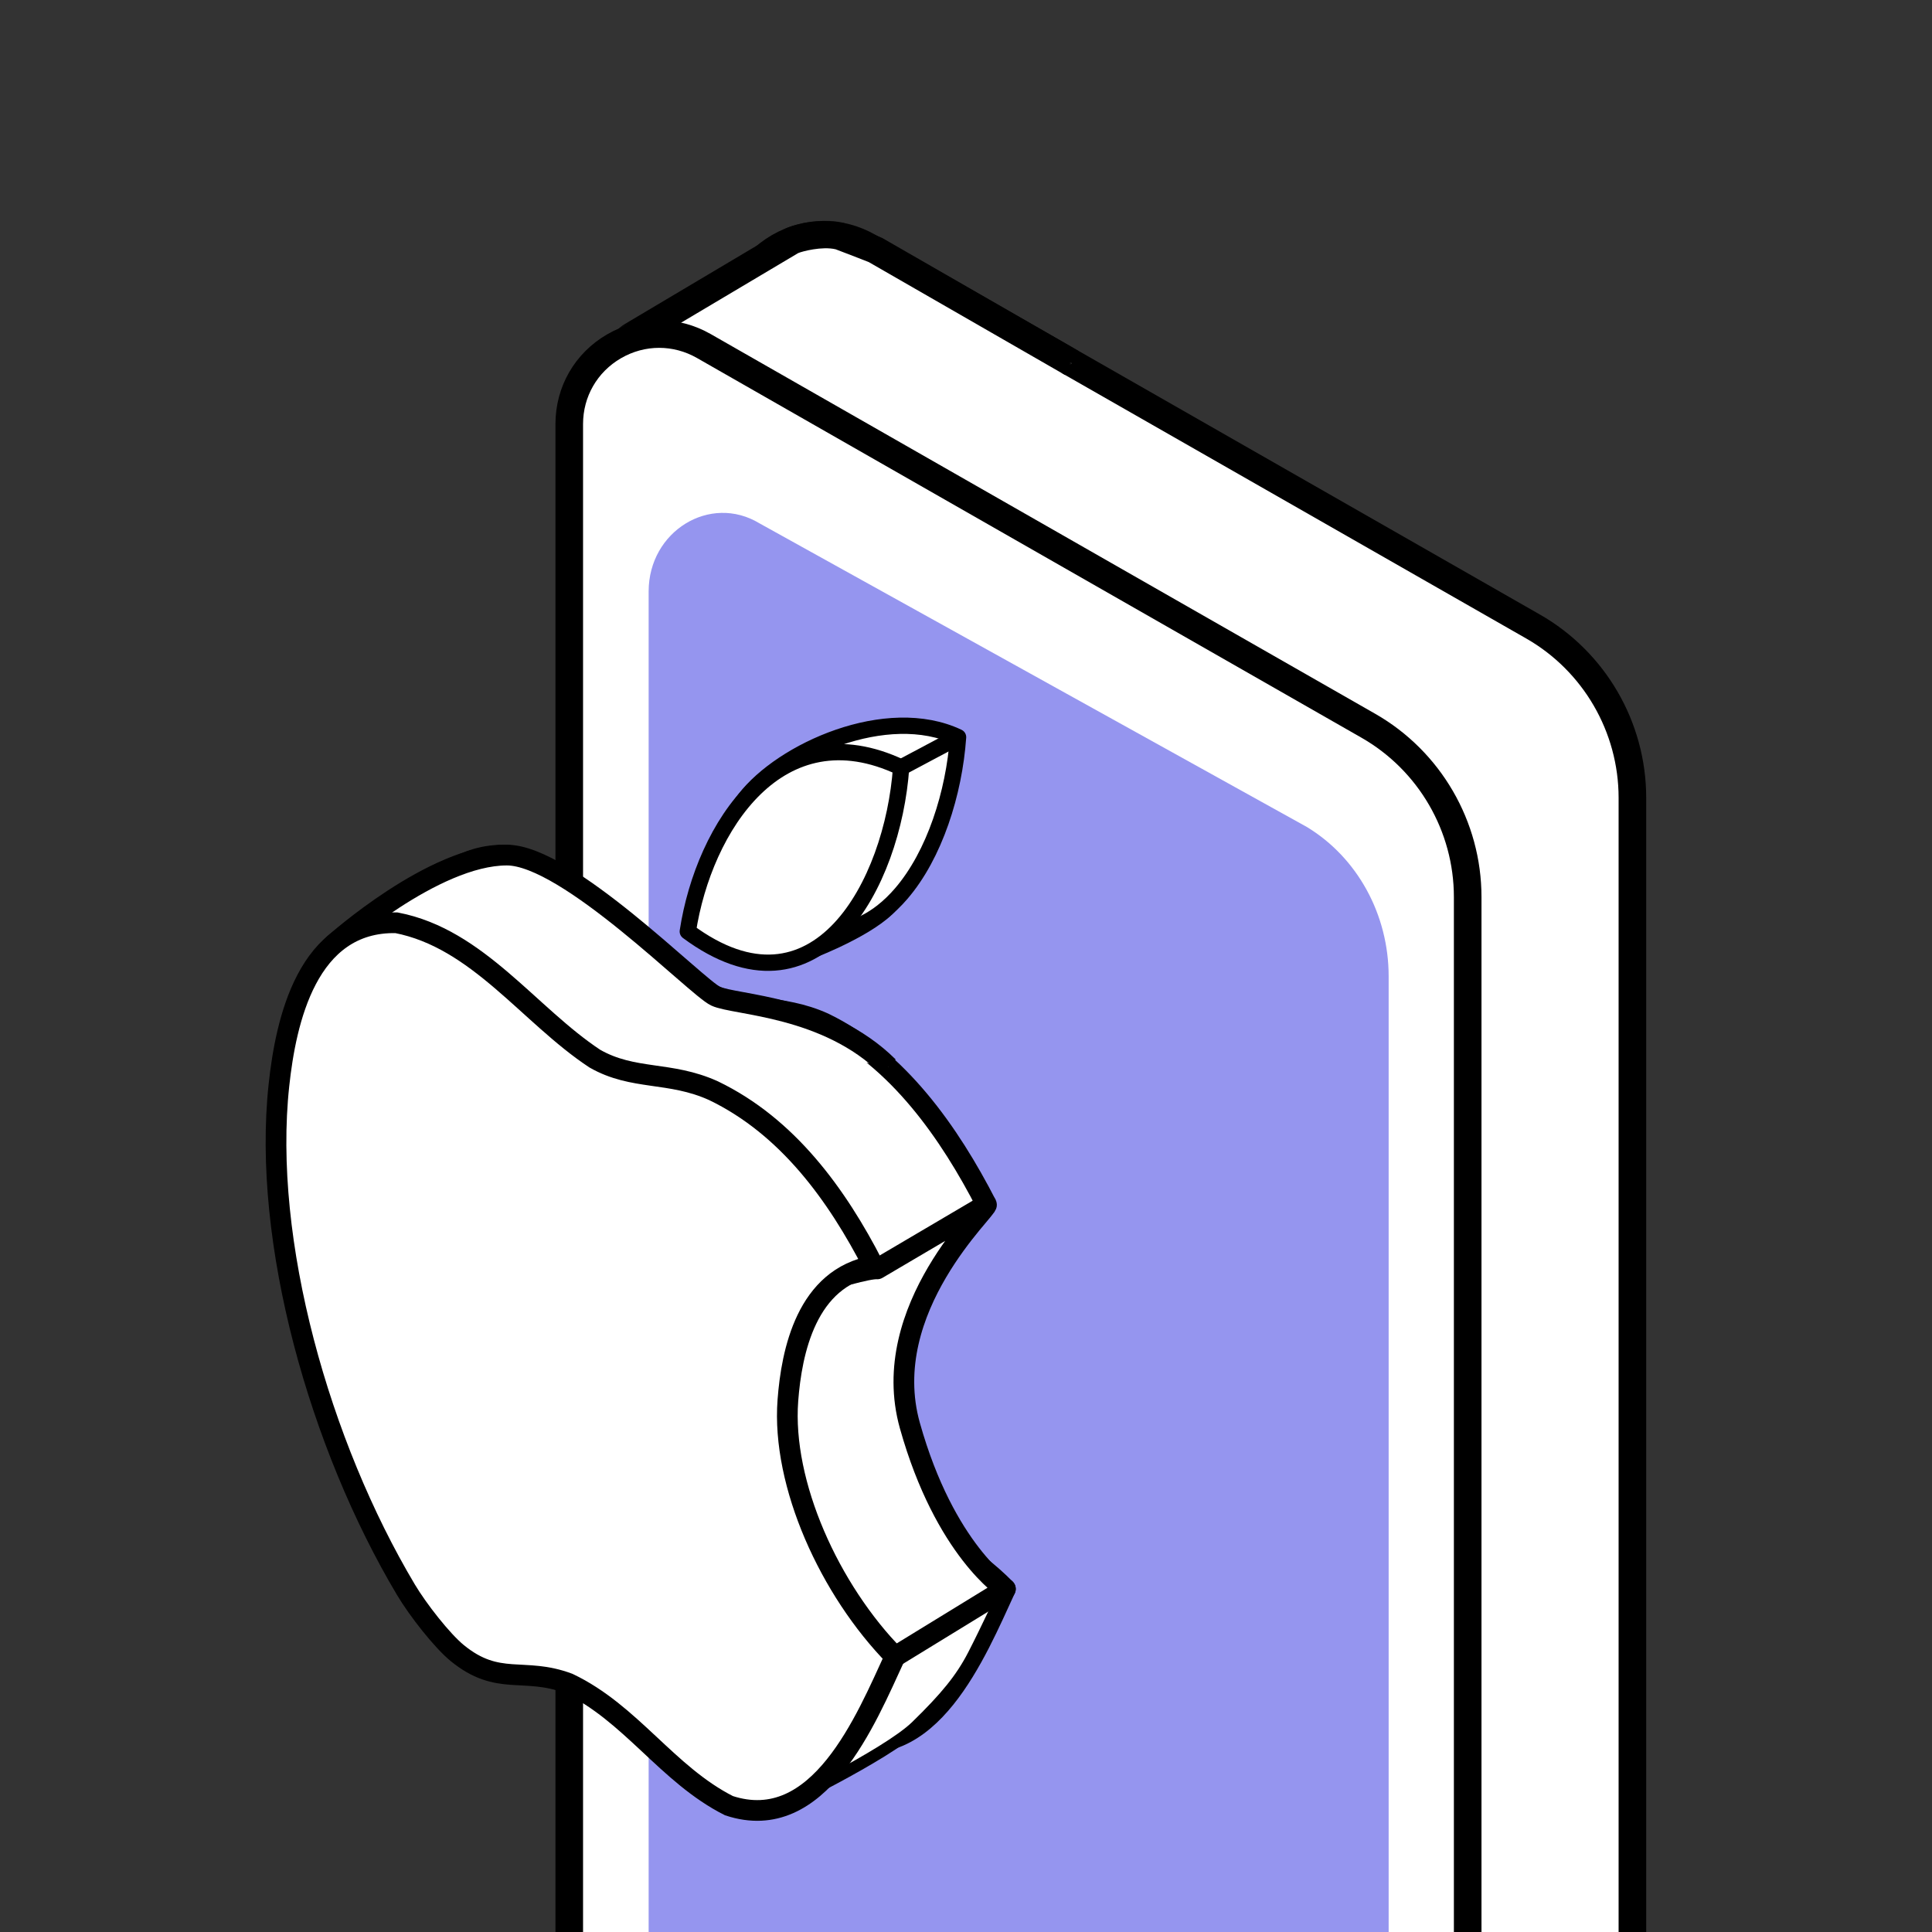 <svg width="140" height="140" viewBox="0 0 140 140" fill="none" xmlns="http://www.w3.org/2000/svg">
<rect x="0" y="0" width="140" height="140" fill="#333333" stroke="none"/>
<g clip-path="url(#clip0)">
<path fill-rule="evenodd" clip-rule="evenodd" d="M53.185 23.54V157.504C53.185 162.065 55.664 166.267 59.66 168.471L109.562 196.011C113.484 198.176 118.29 195.339 118.29 190.858V57.807C118.29 52.678 115.542 47.941 111.089 45.397L62.935 17.882C58.592 15.399 53.185 18.536 53.185 23.54Z" fill="white"/>
<path fill-rule="evenodd" clip-rule="evenodd" d="M59.703 18.015C58.751 18.015 57.8 18.266 56.934 18.769C55.214 19.768 54.185 21.551 54.185 23.54V157.504C54.185 161.702 56.468 165.568 60.142 167.595L110.046 195.135C111.575 195.982 113.385 195.952 114.889 195.066C116.392 194.178 117.29 192.606 117.29 190.859V57.807C117.29 53.048 114.724 48.626 110.593 46.266L62.441 18.75C61.581 18.26 60.642 18.015 59.703 18.015ZM109.079 196.886L59.176 169.347C54.864 166.967 52.185 162.429 52.185 157.504V23.54C52.185 20.83 53.586 18.4 55.929 17.039C58.273 15.679 61.078 15.669 63.432 17.014L111.585 44.53C116.338 47.244 119.29 52.332 119.29 57.807V190.859C119.29 193.321 118.025 195.537 115.905 196.788C114.816 197.431 113.613 197.753 112.408 197.753C111.268 197.753 110.127 197.465 109.079 196.886Z" fill="black"/>
<path fill-rule="evenodd" clip-rule="evenodd" d="M66.216 37.166L45.764 26.02C45.12 25.668 45.102 24.748 45.734 24.372L57.394 17.445C57.571 17.337 59.403 16.762 60.856 17.111C60.946 17.133 63.373 18.081 63.453 18.125L77.675 26.305" fill="white"/>
<mask id="mask0" mask-type="alpha" maskUnits="userSpaceOnUse" x="44" y="16" width="35" height="23">
<path fill-rule="evenodd" clip-rule="evenodd" d="M44.27 16H78.175V38.044H44.27V16Z" fill="white"/>
</mask>
<g mask="url(#mask0)">
<path fill-rule="evenodd" clip-rule="evenodd" d="M65.737 38.044L45.286 26.898C44.664 26.559 44.284 25.933 44.271 25.225C44.258 24.516 44.613 23.875 45.223 23.513L56.883 16.586C57.272 16.347 59.371 15.725 61.09 16.139C61.264 16.181 63.763 17.154 63.933 17.247L78.175 25.438L77.177 27.172L62.955 18.992C62.825 18.94 60.76 18.135 60.552 18.064C59.57 17.833 58.132 18.214 57.84 18.339L46.245 25.231L66.694 36.288L65.737 38.044Z" fill="black"/>
</g>
<path fill-rule="evenodd" clip-rule="evenodd" d="M41.25 30.731V164.694C41.25 169.256 43.73 173.457 47.724 175.661L97.626 203.202C101.548 205.366 106.354 202.529 106.354 198.049V64.997C106.354 59.868 103.606 55.132 99.153 52.588L51 25.073C46.656 22.589 41.25 25.727 41.25 30.731Z" fill="white"/>
<path fill-rule="evenodd" clip-rule="evenodd" d="M47.766 25.206C46.815 25.206 45.864 25.457 44.998 25.959C43.277 26.958 42.25 28.742 42.25 30.731V164.694C42.25 168.891 44.533 172.758 48.207 174.785L98.109 202.326C99.638 203.17 101.45 203.143 102.953 202.256C104.456 201.368 105.354 199.796 105.354 198.05V64.997C105.354 60.239 102.788 55.817 98.657 53.457L50.504 25.941C49.646 25.451 48.706 25.206 47.766 25.206ZM100.471 204.944C99.331 204.944 98.19 204.655 97.143 204.078L47.24 176.537C42.929 174.157 40.25 169.619 40.25 164.694V30.731C40.25 28.02 41.65 25.59 43.995 24.229C46.34 22.869 49.144 22.862 51.496 24.205L99.649 51.721C104.402 54.435 107.354 59.523 107.354 64.997V198.05C107.354 200.511 106.089 202.727 103.97 203.978C102.88 204.621 101.677 204.944 100.471 204.944Z" fill="black"/>
<path fill-rule="evenodd" clip-rule="evenodd" d="M47.003 42.859V157.709C47.003 161.687 49.045 165.351 52.335 167.274L93.438 191.296C96.669 193.184 100.627 190.71 100.627 186.802V70.748C100.627 66.274 98.363 62.143 94.695 59.923L55.034 37.922C51.456 35.757 47.003 38.494 47.003 42.859Z" fill="#9595EF"/>
<path fill-rule="evenodd" clip-rule="evenodd" d="M69.425 53.418C69.141 57.458 67.726 61.943 65.302 64.759C64.879 65.25 64.426 65.69 63.943 66.068C63.15 66.689 62.276 67.143 61.322 67.38C59.236 67.901 56.773 67.382 53.965 65.301C54.45 62.155 52.071 60.41 53.965 57.923C56.643 54.409 64.264 50.964 69.425 53.418Z" fill="white"/>
<path fill-rule="evenodd" clip-rule="evenodd" d="M69.425 53.418C69.141 57.458 67.726 61.943 65.302 64.759C64.879 65.25 64.426 65.69 63.943 66.068C63.15 66.689 62.276 67.143 61.322 67.38C59.236 67.901 56.773 67.382 53.965 65.301C54.45 62.155 52.071 60.41 53.965 57.923C56.643 54.409 64.264 50.964 69.425 53.418Z" stroke="black" stroke-width="1.181" stroke-linejoin="round"/>
<path fill-rule="evenodd" clip-rule="evenodd" d="M65.299 55.613C64.707 64.048 59.184 74.422 49.84 67.496C51.009 59.904 56.486 51.422 65.299 55.613Z" fill="white"/>
<path fill-rule="evenodd" clip-rule="evenodd" d="M65.299 55.613C64.707 64.048 59.184 74.422 49.84 67.496C51.009 59.904 56.486 51.422 65.299 55.613Z" stroke="black" stroke-width="1.181" stroke-linejoin="round"/>
<path fill-rule="evenodd" clip-rule="evenodd" d="M65.299 55.613L69.424 53.419L65.299 55.613Z" fill="white"/>
<path d="M65.299 55.613L69.424 53.419" stroke="black" stroke-width="1.181" stroke-linejoin="round"/>
<path fill-rule="evenodd" clip-rule="evenodd" d="M59.027 68.8C59.027 68.8 63.11 67.223 64.556 65.54L59.027 68.8Z" fill="white"/>
<path d="M59.027 68.8C59.027 68.8 63.11 67.223 64.556 65.54" stroke="black" stroke-width="1.137" stroke-linejoin="round"/>
<path fill-rule="evenodd" clip-rule="evenodd" d="M71.481 87.289C68.82 82.11 65.061 76.71 59.697 74.128C56.523 72.693 53.897 73.408 51.094 71.803C46.316 68.641 42.62 63.102 36.73 61.963C30.238 61.82 28.709 69.136 28.212 73.718C26.988 85.056 31.165 99.805 37.411 110.285C38.294 111.768 40.039 113.988 41.13 114.881C44.106 117.316 45.941 115.861 49.188 117.078C53.739 119.242 56.349 123.68 60.822 125.941C67.35 128.093 70.751 119.694 72.855 115.14C68.118 110.315 61.072 109.049 61.531 102.981" fill="white"/>
<path d="M71.481 87.289C68.82 82.11 65.061 76.71 59.697 74.128C56.523 72.693 53.897 73.408 51.094 71.803C46.316 68.641 42.62 63.102 36.73 61.963C30.238 61.82 28.709 69.136 28.212 73.718C26.988 85.056 31.165 99.805 37.411 110.285C38.294 111.768 40.039 113.988 41.13 114.881C44.106 117.316 45.941 115.861 49.188 117.078C53.739 119.242 56.349 123.68 60.822 125.941C67.35 128.093 70.751 119.694 72.855 115.14C68.118 110.315 61.072 109.049 61.531 102.981" stroke="black" stroke-width="1.5" stroke-linejoin="round"/>
<path fill-rule="evenodd" clip-rule="evenodd" d="M72.854 115.14C72.854 115.14 71.432 118.196 70.541 119.92C69.652 121.643 68.54 123 66.394 125.091C64.249 127.181 56.215 131.028 56.215 131.028L64.226 120.044" fill="white"/>
<path d="M72.854 115.14C72.854 115.14 71.432 118.196 70.541 119.92C69.652 121.643 68.54 123 66.394 125.091C64.249 127.181 56.215 131.028 56.215 131.028L64.226 120.044" stroke="black" stroke-width="0.849" stroke-linejoin="round"/>
<path fill-rule="evenodd" clip-rule="evenodd" d="M37.841 72.36C37.841 72.36 27.49 66.318 24.259 68.364C24.259 68.364 31.414 61.961 36.731 61.963C41.131 61.965 50.464 71.533 51.859 72.187C53.253 72.841 59.918 72.872 64.374 77.303" fill="white"/>
<path d="M37.841 72.36C37.841 72.36 27.49 66.318 24.259 68.364C24.259 68.364 31.414 61.961 36.731 61.963C41.131 61.965 50.464 71.533 51.859 72.187C53.253 72.841 59.918 72.872 64.374 77.303" stroke="black" stroke-width="1.5" stroke-linejoin="round"/>
<path fill-rule="evenodd" clip-rule="evenodd" d="M63.568 91.95L71.481 87.289C71.731 87.507 63.547 94.805 65.934 103.308C68.472 112.346 72.855 115.14 72.855 115.14L64.855 120.044L53.188 108.257L53.681 94.791C53.681 94.791 62.316 91.852 63.568 91.95Z" fill="white"/>
<path fill-rule="evenodd" clip-rule="evenodd" d="M63.568 91.95L71.481 87.289C71.731 87.507 63.547 94.805 65.934 103.308C68.472 112.346 72.855 115.14 72.855 115.14L64.855 120.044L53.188 108.257L53.681 94.791C53.681 94.791 62.316 91.852 63.568 91.95Z" stroke="black" stroke-width="1.5" stroke-linejoin="round"/>
<path fill-rule="evenodd" clip-rule="evenodd" d="M57.093 101.479C57.358 97.961 58.438 92.575 63.301 91.729C60.64 86.55 57.063 81.615 51.697 79.033C48.525 77.598 45.897 78.312 43.096 76.708C38.317 73.546 34.62 68.007 28.731 66.868C22.239 66.724 20.709 74.04 20.214 78.623C18.988 89.96 23.165 104.709 29.411 115.19C30.294 116.673 32.04 118.893 33.131 119.786C36.108 122.221 37.943 120.765 41.189 121.983C45.739 124.147 48.35 128.585 52.822 130.846C59.35 132.998 62.752 124.599 64.855 120.044C60.119 115.22 56.635 107.547 57.093 101.479Z" fill="white"/>
<path fill-rule="evenodd" clip-rule="evenodd" d="M57.093 101.479C57.358 97.961 58.438 92.575 63.301 91.729C60.64 86.55 57.063 81.615 51.697 79.033C48.525 77.598 45.897 78.312 43.096 76.708C38.317 73.546 34.62 68.007 28.731 66.868C22.239 66.724 20.709 74.04 20.214 78.623C18.988 89.96 23.165 104.709 29.411 115.19C30.294 116.673 32.04 118.893 33.131 119.786C36.108 122.221 37.943 120.765 41.189 121.983C45.739 124.147 48.35 128.585 52.822 130.846C59.35 132.998 62.752 124.599 64.855 120.044C60.119 115.22 56.635 107.547 57.093 101.479Z" stroke="black" stroke-width="1.5"/>
</g>
<defs>
<clipPath id="clip0">
<rect width="140" height="140" fill="white"/>
</clipPath>
</defs>
</svg>
